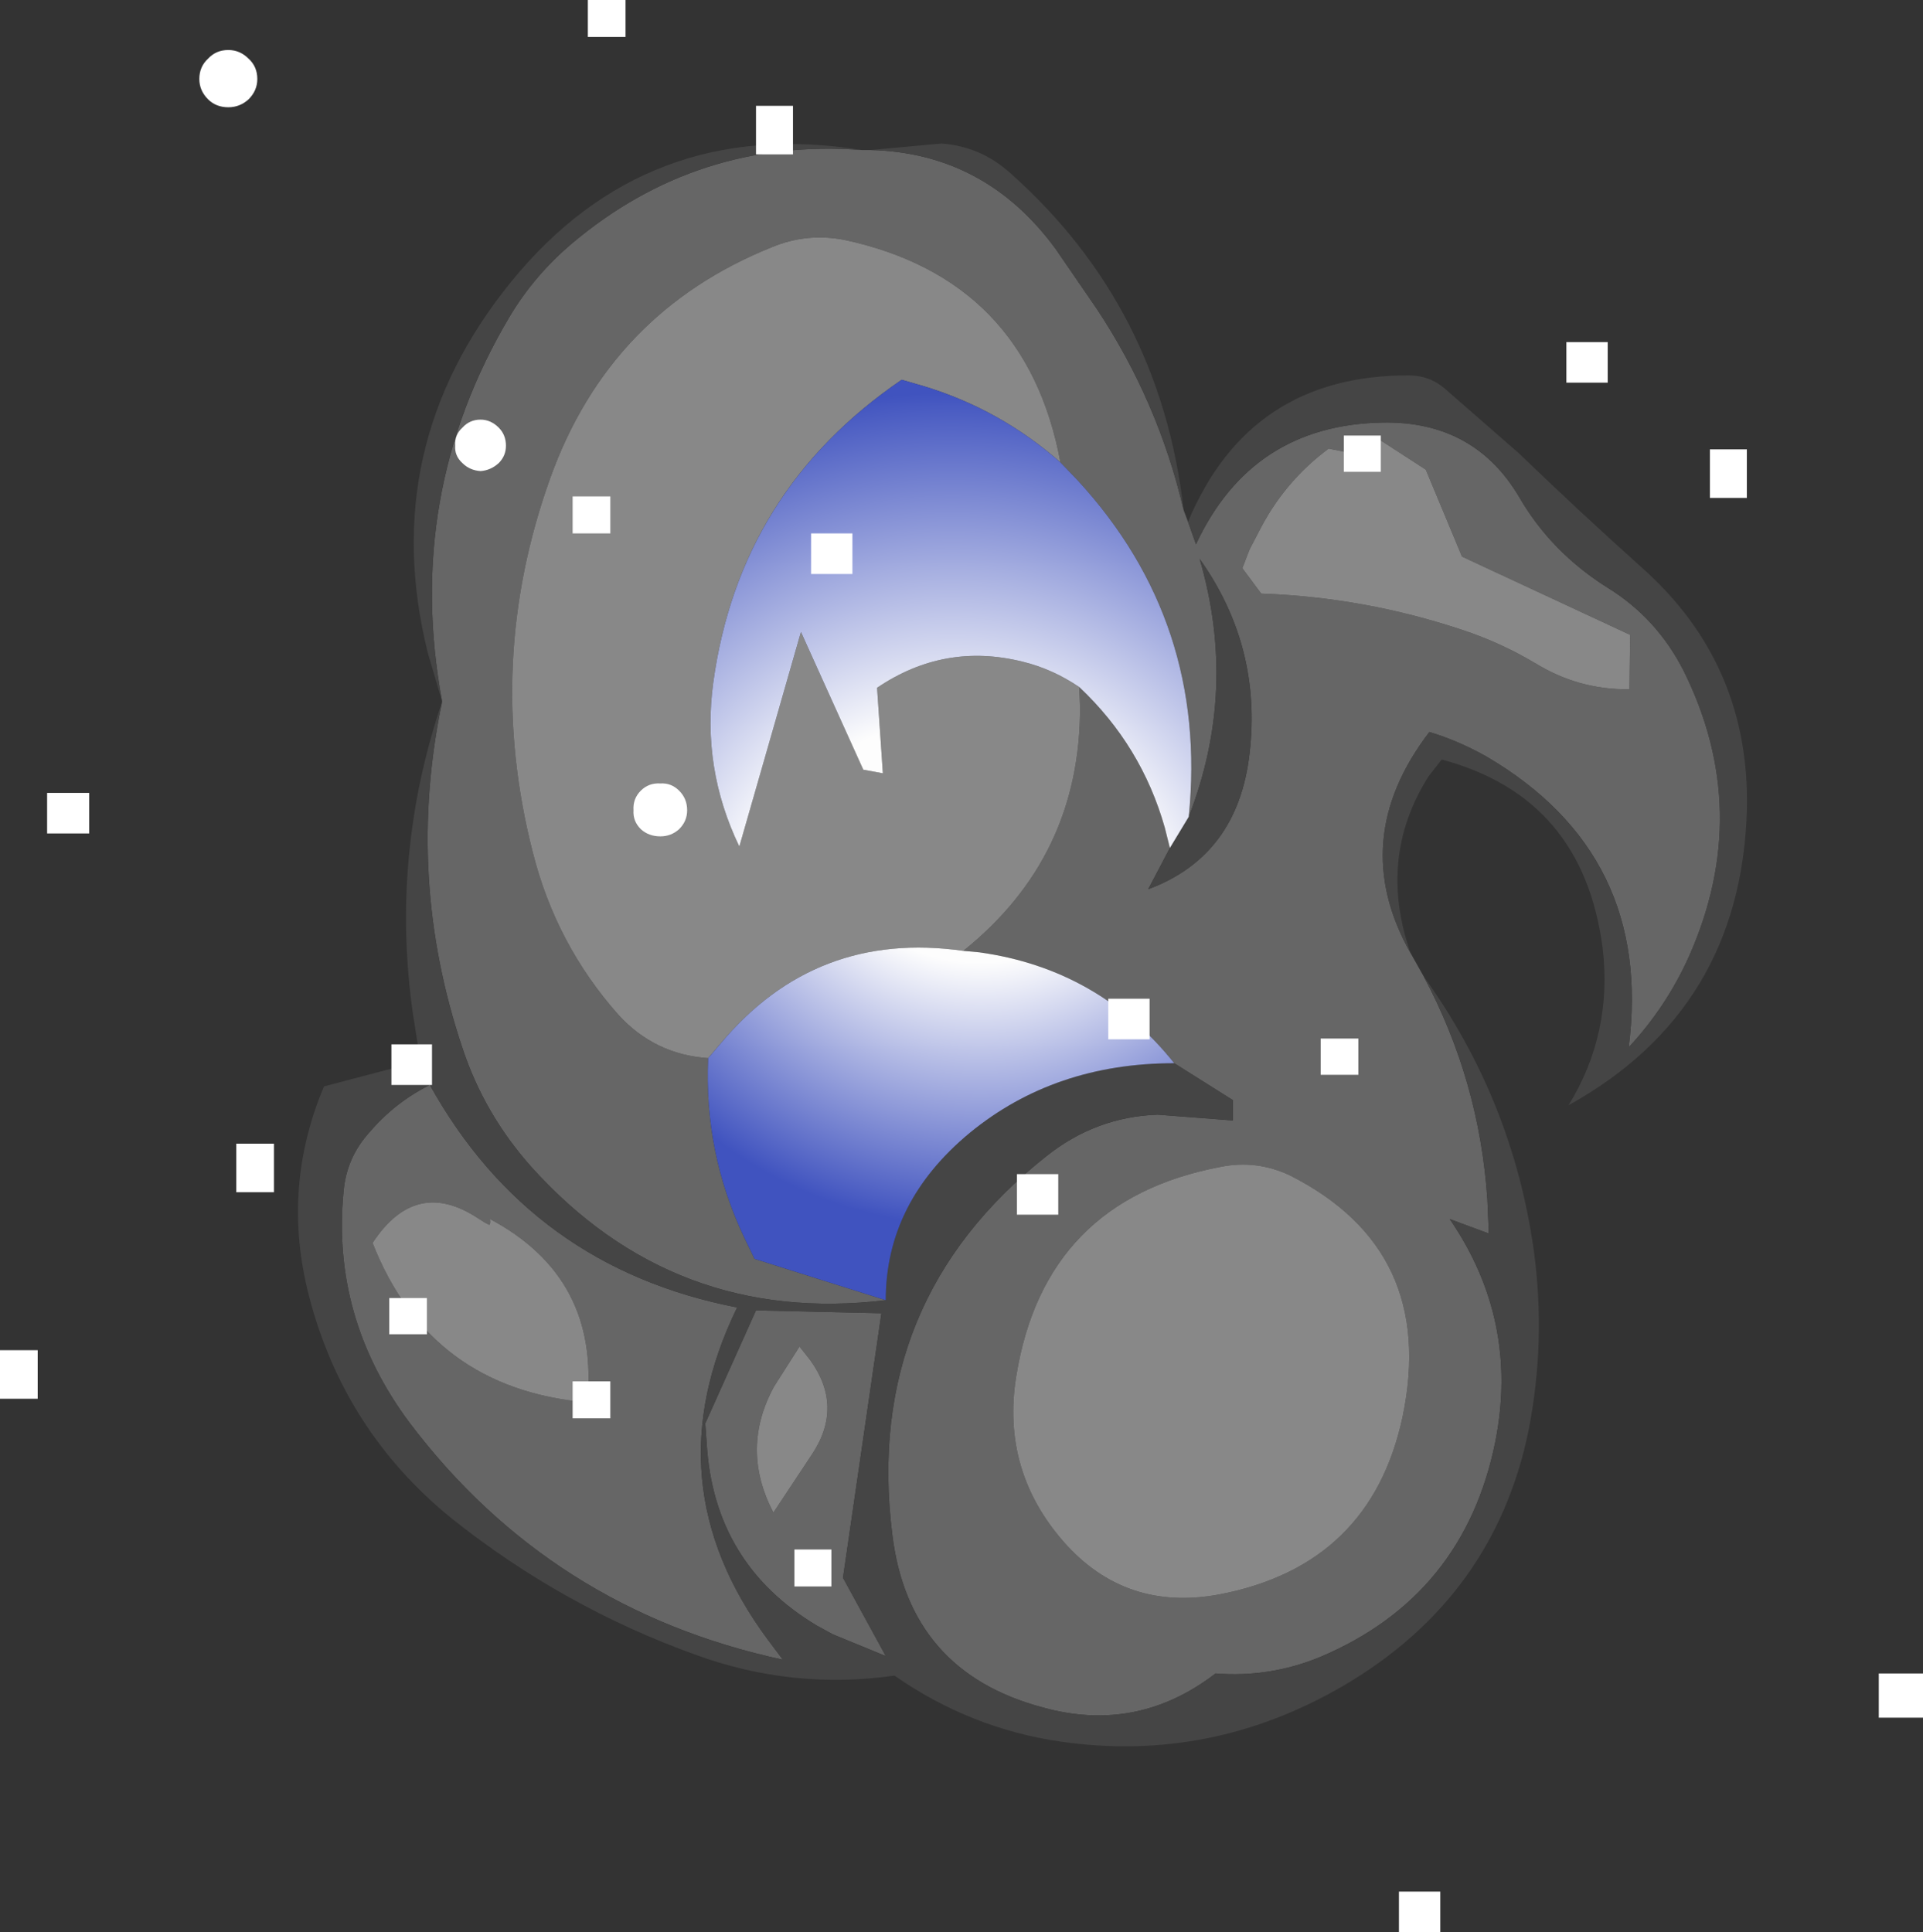 <?xml version="1.0" encoding="UTF-8" standalone="no"?>
<svg xmlns:xlink="http://www.w3.org/1999/xlink" height="133.3px" width="132.65px" xmlns="http://www.w3.org/2000/svg">
  <rect width="100%" height="100%" fill="#333333" stroke="none"/>
  <g transform="matrix(1.0, 0.0, 0.0, 1.0, 64.2, 58.9)">
    <path d="M17.75 -22.9 L18.3 -21.35 Q22.15 -29.6 31.2 -29.75 37.5 -29.85 40.6 -24.6 42.8 -20.8 46.7 -18.35 50.1 -16.25 51.95 -12.6 56.75 -2.9 52.3 7.1 50.75 10.55 48.15 13.35 49.85 0.05 38.35 -6.7 36.4 -7.8 34.4 -8.4 28.7 -0.95 33.1 6.85 L34.0 8.45 Q37.85 15.65 38.4 23.85 L38.5 26.2 35.8 25.2 Q40.6 32.2 38.95 40.55 36.8 51.2 26.9 55.4 23.4 56.85 19.65 56.55 14.25 60.7 7.75 58.9 -1.5 56.45 -2.65 46.95 -4.65 30.85 8.0 20.85 11.4 18.15 15.65 18.0 L20.85 18.4 20.85 17.0 16.8 14.45 Q11.6 7.95 3.35 6.8 L2.25 6.7 Q10.35 0.2 10.3 -10.15 L10.25 -11.5 Q14.55 -7.45 16.15 -1.8 L16.5 -0.4 15.0 2.45 Q21.2 0.15 22.0 -6.95 22.85 -14.3 18.55 -20.35 21.2 -11.3 17.8 -2.55 19.15 -15.95 10.15 -25.75 L8.95 -27.0 Q6.6 -39.65 -5.95 -42.35 -8.55 -42.85 -10.95 -41.85 -22.15 -37.35 -26.25 -25.9 -30.8 -13.2 -27.45 -0.1 -25.85 6.25 -21.55 11.1 -19.05 13.85 -15.35 14.1 -15.65 20.6 -12.85 26.5 L-12.15 27.95 -3.1 30.8 Q-17.7 32.55 -27.55 21.6 -30.8 17.95 -32.3 13.4 -36.25 1.65 -33.7 -10.5 -36.35 -24.75 -29.05 -37.05 -27.35 -39.9 -24.75 -42.1 -16.1 -49.4 -4.75 -48.55 L-4.15 -48.55 Q3.75 -48.35 8.6 -41.75 L11.45 -37.6 Q15.7 -31.2 17.45 -23.7 L17.75 -22.9 M28.7 -27.7 L27.45 -27.95 Q24.35 -25.65 22.6 -22.15 L22.0 -21.0 21.5 -19.7 22.8 -17.95 Q29.9 -17.7 36.65 -15.45 39.25 -14.6 41.7 -13.15 44.7 -11.3 48.2 -11.35 L48.25 -15.1 36.65 -20.5 34.15 -26.5 30.6 -28.8 28.7 -27.7 M5.9 36.05 Q4.85 42.55 9.2 47.5 13.45 52.3 19.9 51.1 30.35 49.1 32.55 38.85 34.95 27.35 24.8 22.2 22.5 21.1 20.0 21.6 7.85 23.9 5.9 36.05 M-38.7 19.2 Q-36.95 17.15 -34.55 15.95 -27.55 28.55 -13.35 31.3 -19.25 43.4 -11.25 54.2 L-10.2 55.6 Q-26.2 52.15 -35.95 39.25 -41.35 32.0 -40.5 23.3 -40.3 20.95 -38.7 19.2 M-8.3 34.95 L-9.05 34.0 -10.8 36.75 Q-13.15 41.05 -10.85 45.45 L-8.2 41.45 Q-6.0 38.15 -8.3 34.95 M-30.4 25.2 Q-30.35 25.55 -30.45 25.6 L-30.75 25.45 -31.3 25.1 Q-35.55 22.35 -38.5 26.85 -34.55 36.9 -23.7 37.85 -22.8 29.25 -30.4 25.2 M-15.55 39.3 L-12.05 31.5 -3.4 31.7 -6.05 49.95 -3.1 55.35 -6.75 53.85 -7.85 53.25 Q-14.95 49.0 -15.45 40.7 L-15.55 39.3" fill="#666666" fill-rule="evenodd" stroke="none"/>
    <path d="M17.75 -22.9 Q22.0 -33.05 33.0 -33.0 34.4 -33.0 35.45 -32.1 L40.55 -27.65 Q44.75 -23.6 49.1 -19.7 56.55 -13.05 56.3 -3.0 55.9 10.75 44.0 17.35 47.05 12.4 46.35 6.5 45.0 -3.9 35.25 -6.5 L34.35 -5.35 Q30.8 0.25 33.1 6.85 28.7 -0.95 34.4 -8.4 36.4 -7.8 38.35 -6.7 49.85 0.05 48.15 13.35 50.75 10.55 52.3 7.1 56.75 -2.9 51.95 -12.6 50.1 -16.25 46.7 -18.35 42.8 -20.8 40.6 -24.6 37.5 -29.85 31.2 -29.75 22.15 -29.6 18.3 -21.35 L17.75 -22.9 M34.0 8.45 Q40.15 17.0 41.6 27.35 42.45 33.6 41.25 39.75 38.9 51.25 28.55 57.35 19.35 62.75 8.95 61.25 2.75 60.35 -2.5 56.7 -9.55 57.7 -16.25 55.25 -25.4 51.95 -33.05 45.85 -40.5 39.8 -42.9 30.45 -44.8 23.05 -41.85 16.05 L-35.2 14.3 -35.7 11.15 Q-37.3 0.15 -33.7 -10.5 L-34.7 -13.9 Q-38.2 -28.05 -28.95 -39.45 -19.6 -50.95 -4.75 -48.55 -16.1 -49.4 -24.75 -42.1 -27.35 -39.9 -29.05 -37.05 -36.35 -24.75 -33.7 -10.5 -36.25 1.65 -32.3 13.4 -30.8 17.95 -27.55 21.6 -17.7 32.55 -3.1 30.8 -3.1 24.05 2.7 19.25 8.55 14.45 16.8 14.45 L20.85 17.0 20.85 18.4 15.65 18.0 Q11.4 18.15 8.0 20.85 -4.65 30.85 -2.65 46.95 -1.5 56.45 7.75 58.9 14.25 60.7 19.65 56.55 23.4 56.85 26.9 55.4 36.8 51.2 38.95 40.55 40.6 32.2 35.8 25.2 L38.5 26.2 38.4 23.85 Q37.85 15.65 34.0 8.45 M-4.15 -48.55 L0.75 -49.0 Q3.45 -48.8 5.5 -46.95 15.85 -37.75 17.45 -23.7 15.7 -31.2 11.45 -37.6 L8.6 -41.75 Q3.75 -48.35 -4.15 -48.55 M17.8 -2.55 Q21.2 -11.3 18.55 -20.35 22.85 -14.3 22.0 -6.95 21.2 0.15 15.0 2.45 L16.5 -0.4 17.8 -2.55 M-38.7 19.2 Q-40.3 20.95 -40.5 23.3 -41.35 32.0 -35.95 39.25 -26.2 52.15 -10.2 55.6 L-11.25 54.2 Q-19.25 43.4 -13.35 31.3 -27.55 28.55 -34.55 15.95 -36.95 17.15 -38.7 19.2 M-15.55 39.3 L-15.45 40.7 Q-14.95 49.0 -7.85 53.25 L-6.75 53.85 -3.1 55.35 -6.05 49.95 -3.4 31.7 -12.05 31.5 -15.55 39.3" fill="#454545" fill-rule="evenodd" stroke="none"/>
    <path d="M28.7 -27.7 L30.6 -28.8 34.15 -26.5 36.65 -20.5 48.25 -15.1 48.2 -11.35 Q44.7 -11.3 41.7 -13.15 39.25 -14.6 36.65 -15.45 29.9 -17.7 22.8 -17.95 L21.5 -19.7 22.0 -21.0 22.6 -22.15 Q24.35 -25.65 27.45 -27.95 L28.7 -27.7 M10.25 -11.5 L10.3 -10.15 Q10.35 0.2 2.25 6.7 -7.95 5.25 -14.5 13.1 L-15.35 14.1 Q-19.05 13.85 -21.55 11.1 -25.85 6.25 -27.45 -0.1 -30.8 -13.2 -26.25 -25.9 -22.15 -37.35 -10.95 -41.85 -8.55 -42.85 -5.95 -42.35 6.6 -39.65 8.95 -27.0 4.8 -30.65 -0.45 -32.25 L-2.0 -32.7 Q-13.2 -25.05 -15.0 -11.8 -15.8 -5.9 -13.2 -0.5 L-8.95 -15.3 -4.65 -5.8 -3.3 -5.55 -3.7 -11.45 Q0.95 -14.6 6.35 -13.25 8.4 -12.75 10.25 -11.5 M5.9 36.05 Q7.85 23.9 20.0 21.6 22.5 21.1 24.8 22.2 34.95 27.35 32.55 38.85 30.35 49.1 19.9 51.1 13.45 52.3 9.2 47.5 4.85 42.55 5.9 36.05 M-30.4 25.2 Q-22.8 29.25 -23.7 37.85 -34.55 36.9 -38.5 26.85 -35.55 22.35 -31.3 25.1 L-30.75 25.45 -30.45 25.6 Q-30.35 25.55 -30.4 25.2 M-8.3 34.95 Q-6.0 38.15 -8.2 41.45 L-10.85 45.45 Q-13.15 41.05 -10.8 36.75 L-9.05 34.0 -8.3 34.95" fill="#888888" fill-rule="evenodd" stroke="none"/>
    <path d="M8.95 -27.0 L10.15 -25.75 Q19.15 -15.95 17.8 -2.55 L16.5 -0.4 16.15 -1.8 Q14.55 -7.45 10.25 -11.5 8.4 -12.75 6.35 -13.25 0.95 -14.6 -3.7 -11.45 L-3.3 -5.55 -4.65 -5.8 -8.95 -15.3 -13.2 -0.5 Q-15.8 -5.9 -15.0 -11.8 -13.2 -25.05 -2.0 -32.7 L-0.45 -32.25 Q4.8 -30.65 8.95 -27.0" fill="url(#gradient0)" fill-rule="evenodd" stroke="none"/>
    <path d="M2.25 6.7 L3.35 6.8 Q11.6 7.95 16.8 14.45 8.55 14.45 2.7 19.25 -3.1 24.05 -3.1 30.8 L-12.15 27.95 -12.85 26.5 Q-15.65 20.6 -15.35 14.1 L-14.5 13.1 Q-7.95 5.25 2.25 6.7" fill="url(#gradient1)" fill-rule="evenodd" stroke="none"/>
    <path d="M-47.9 23.35 L-47.9 20.0 -45.3 20.0 -45.3 23.35 -47.9 23.35 M-64.2 34.25 L-61.6 34.25 -61.6 37.6 -64.2 37.6 -64.2 34.25 M-9.4 48.0 L-6.85 48.0 -6.85 50.55 -9.4 50.55 -9.4 48.0 M-22.1 38.95 L-24.7 38.95 -24.7 36.4 -22.1 36.4 -22.1 38.95 M-34.75 30.65 L-34.75 33.15 -37.35 33.15 -37.35 30.65 -34.75 30.65 M-37.2 13.15 L-34.4 13.15 -34.4 15.95 -37.2 15.95 -37.2 13.15 M-20.0 -4.35 Q-19.45 -4.9 -18.65 -4.85 -17.9 -4.9 -17.35 -4.35 -16.8 -3.8 -16.8 -3.0 -16.8 -2.25 -17.35 -1.7 -17.9 -1.2 -18.65 -1.2 -19.45 -1.2 -20.0 -1.7 -20.55 -2.25 -20.5 -3.0 -20.55 -3.8 -20.0 -4.35 M-8.25 -22.1 L-5.4 -22.1 -5.4 -19.3 -8.25 -19.3 -8.25 -22.1 M-24.7 -24.65 L-22.1 -24.65 -22.1 -22.1 -24.7 -22.1 -24.7 -24.65 M-31.05 -29.95 Q-30.35 -29.95 -29.8 -29.4 -29.3 -28.9 -29.3 -28.15 -29.3 -27.45 -29.8 -26.95 -30.35 -26.45 -31.05 -26.4 -31.8 -26.45 -32.3 -26.95 -32.85 -27.45 -32.8 -28.15 -32.85 -28.9 -32.3 -29.4 -31.8 -29.95 -31.05 -29.95 M-60.95 -4.2 L-58.05 -4.2 -58.05 -1.4 -60.95 -1.4 -60.95 -4.2 M-47.05 -54.85 Q-46.45 -54.3 -46.45 -53.45 -46.45 -52.65 -47.05 -52.05 -47.65 -51.5 -48.45 -51.5 -49.3 -51.5 -49.85 -52.05 -50.45 -52.65 -50.45 -53.45 -50.45 -54.3 -49.85 -54.85 -49.3 -55.45 -48.45 -55.45 -47.65 -55.45 -47.05 -54.85 M-23.65 -56.35 L-23.65 -58.9 -21.05 -58.9 -21.05 -56.35 -23.65 -56.35 M-12.05 -51.6 L-9.5 -51.6 -9.5 -48.25 -12.05 -48.25 -12.05 -51.6 M68.45 56.55 L68.45 59.6 65.4 59.6 65.4 56.55 68.45 56.55 M32.3 74.4 L32.3 71.6 35.15 71.6 35.15 74.4 32.3 74.4 M5.95 22.1 L8.8 22.1 8.8 24.9 5.95 24.9 5.95 22.1 M15.1 10.0 L15.1 12.8 12.25 12.8 12.25 10.0 15.1 10.0 M29.5 12.75 L29.5 15.25 26.9 15.25 26.9 12.75 29.5 12.75 M43.85 -32.5 L43.85 -35.3 46.7 -35.3 46.7 -32.5 43.85 -32.5 M53.75 -24.55 L53.75 -27.9 56.3 -27.9 56.3 -24.55 53.75 -24.55 M28.5 -26.35 L28.5 -28.85 31.05 -28.85 31.05 -26.35 28.5 -26.35" fill="#ffffff" fill-rule="evenodd" stroke="none"/>
  </g>
  <defs>
    <radialGradient cx="0" cy="0" gradientTransform="matrix(0.046, 0.0, 0.0, 0.046, 1.5, 5.85)" gradientUnits="userSpaceOnUse" id="gradient0" r="819.2" spreadMethod="pad">
      <stop offset="0.396" stop-color="#ffffff" stop-opacity="0.992"/>
      <stop offset="1.0" stop-color="#4053bf"/>
    </radialGradient>
    <radialGradient cx="0" cy="0" gradientTransform="matrix(0.037, 0.0, 0.0, 0.037, 3.4, -4.5)" gradientUnits="userSpaceOnUse" id="gradient1" r="819.2" spreadMethod="pad">
      <stop offset="0.396" stop-color="#ffffff" stop-opacity="0.992"/>
      <stop offset="1.0" stop-color="#4053bf"/>
    </radialGradient>
  </defs>
</svg>
